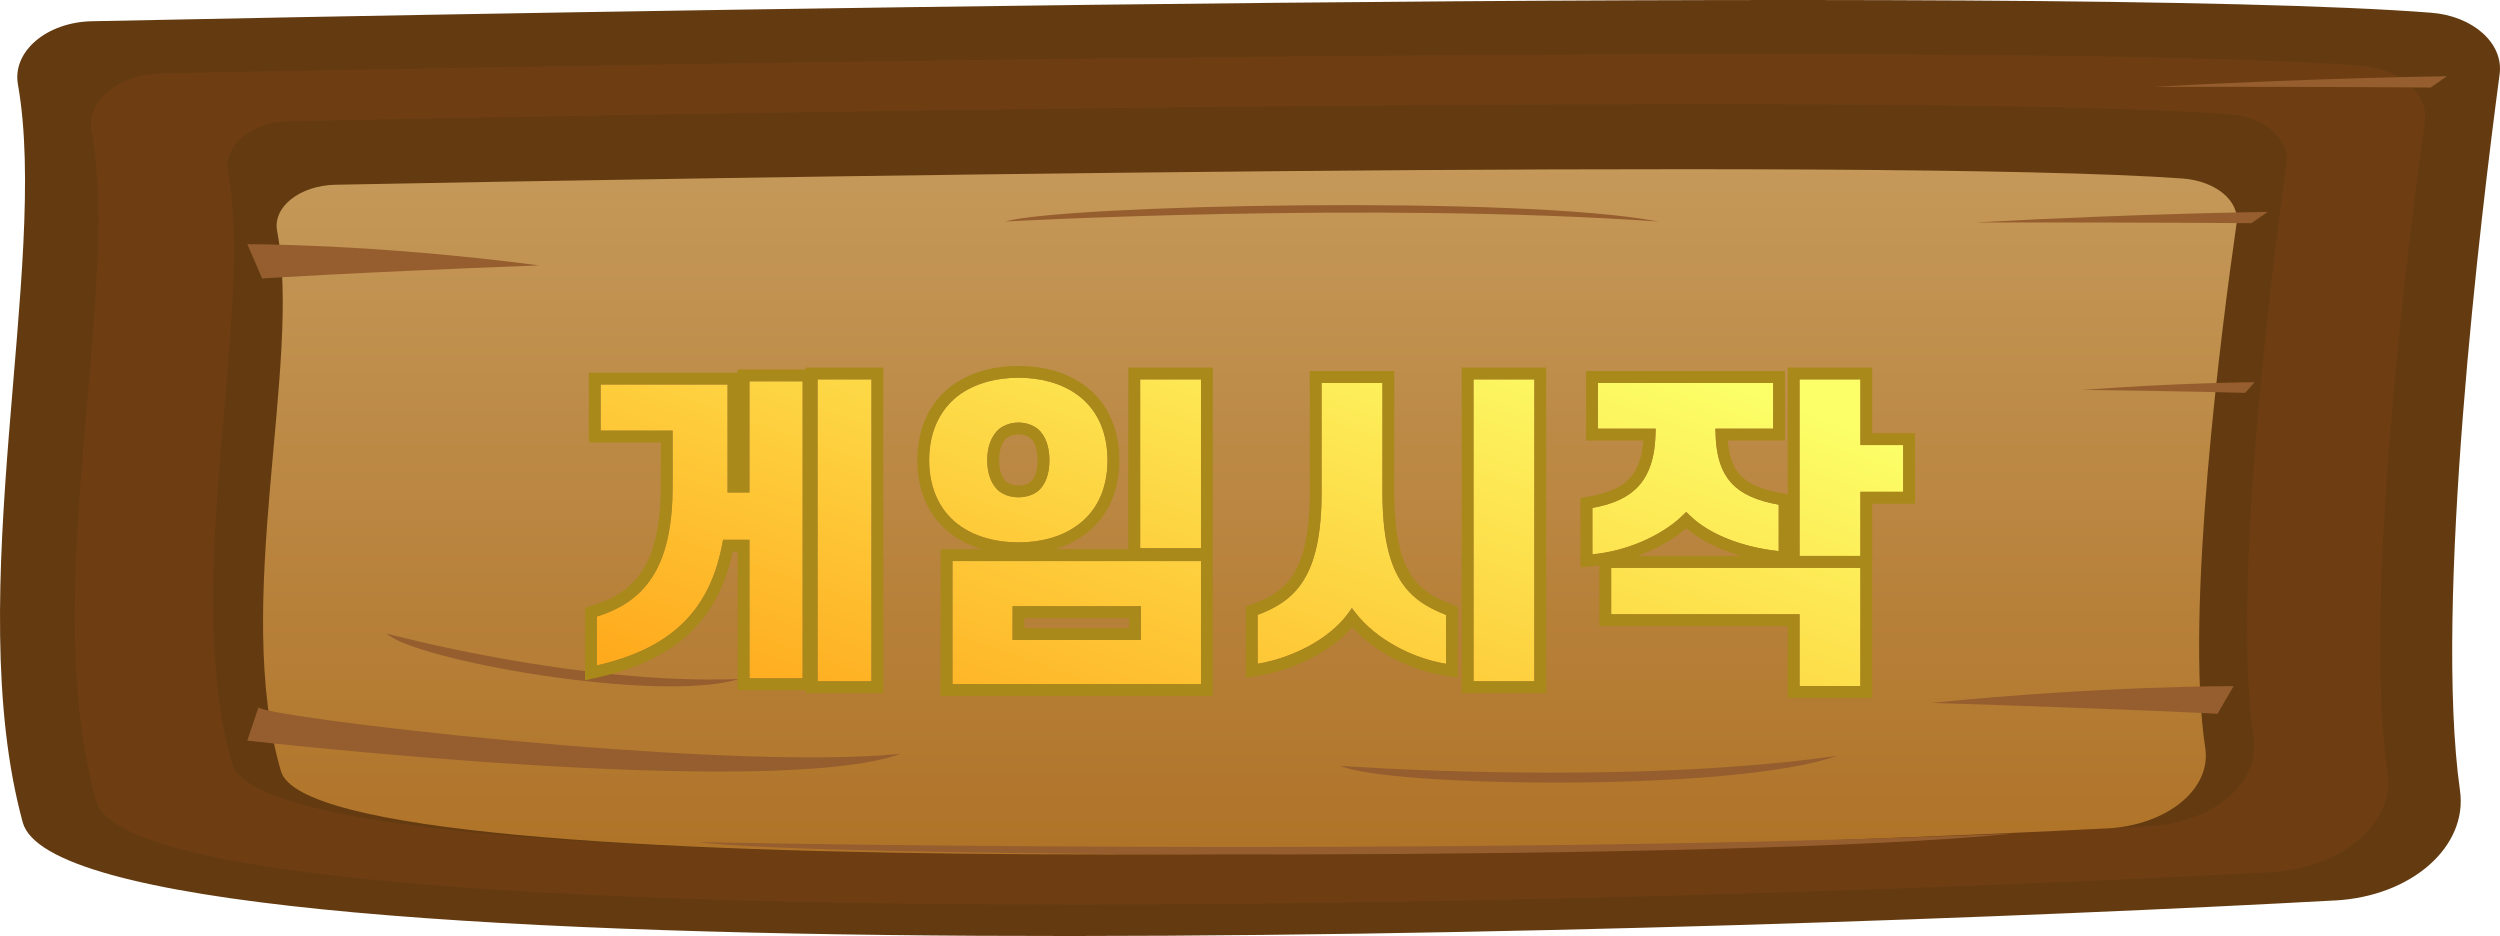 <svg width="211" height="79" viewBox="0 0 211 79" fill="none" xmlns="http://www.w3.org/2000/svg">
<path d="M197.089 75.996C147.967 78.705 5.748 83.44 1.92 69.412C-3.354 50.09 4.206 22.334 1.514 7.13C1.018 4.348 3.934 1.869 7.762 1.792C42.405 1.082 173.363 -1.401 205.181 1.073C208.731 1.347 211.314 3.658 210.969 6.261C209.397 18.033 205.399 51.023 207.625 66.733C208.29 71.45 203.554 75.641 197.095 76L197.089 75.996Z" fill="#643B11"/>
<path d="M191.61 73.616C145.427 76.077 11.718 80.379 8.119 67.632C3.16 50.073 10.266 24.86 7.732 11.043C7.266 8.513 10.006 6.266 13.605 6.193C46.173 5.546 169.299 3.291 199.212 5.538C202.551 5.79 204.982 7.888 204.655 10.251C203.18 20.948 199.418 50.92 201.51 65.196C202.139 69.481 197.682 73.291 191.61 73.616Z" fill="#6E3D12"/>
<path d="M181.467 69.712C140.722 71.886 22.761 75.679 19.586 64.434C15.213 48.947 21.479 26.701 19.247 14.509C18.836 12.279 21.255 10.293 24.431 10.229C53.165 9.66 161.787 7.669 188.175 9.651C191.12 9.874 193.261 11.723 192.977 13.807C191.676 23.242 188.356 49.687 190.201 62.281C190.757 66.06 186.82 69.421 181.467 69.707V69.712Z" fill="#643B11"/>
<path d="M177.814 69.917C139.028 71.903 26.741 75.366 23.717 65.097C19.556 50.95 25.519 30.63 23.39 19.501C23.003 17.463 25.302 15.652 28.326 15.592C55.681 15.07 159.078 13.255 184.201 15.066C187.001 15.267 189.046 16.958 188.767 18.863C187.528 27.48 184.37 51.635 186.124 63.137C186.651 66.591 182.907 69.66 177.808 69.921L177.814 69.917Z" fill="url(#paint0_linear_548_1743)"/>
<path d="M21.824 59.67C21.116 60.385 60.591 65.149 76.026 63.621C65.109 67.555 20.874 62.508 20.874 62.508L21.824 59.67V59.67Z" fill="#965E2E"/>
<path d="M22.126 23.503C22.126 23.503 29.22 23.023 45.495 22.398C31.385 20.558 20.88 20.613 20.88 20.613L22.126 23.503Z" fill="#965E2E"/>
<path d="M190.013 18.837C190.013 18.837 182.949 18.768 166.716 18.773C180.898 18.002 191.392 17.887 191.392 17.887L190.019 18.837H190.013Z" fill="#965E2E"/>
<path d="M205.139 7.387C205.139 7.387 198.075 7.318 181.842 7.323C196.024 6.552 206.518 6.437 206.518 6.437L205.145 7.387H205.139Z" fill="#965E2E"/>
<path d="M189.487 33.155C189.487 33.155 185.326 33.035 175.764 32.907C184.104 32.286 190.285 32.261 190.285 32.261L189.493 33.155H189.487Z" fill="#965E2E"/>
<path d="M187.158 60.243C187.158 60.243 179.828 59.845 163.002 59.327C177.65 57.859 188.519 57.91 188.519 57.91L187.158 60.243Z" fill="#965E2E"/>
<path d="M84.826 18.697C84.826 18.697 115.538 17.001 139.966 18.697C128.33 16.458 89.701 17.288 84.826 18.697Z" fill="#965E2E"/>
<path d="M113.143 64.635C113.143 64.635 136.573 66.39 155.043 63.792C146.316 66.912 116.917 66.412 113.143 64.635V64.635Z" fill="#965E2E"/>
<path d="M58.91 71.069C58.91 71.069 120.679 72.37 169.752 70.362C146.389 72.751 68.72 72.413 58.91 71.069Z" fill="#965E2E"/>
<path d="M32.638 53.472C32.638 53.472 48.641 57.821 62.388 57.311C55.354 59.417 34.791 55.646 32.638 53.472V53.472Z" fill="#965E2E"/>
<g filter="url(#filter0_d_548_1743)">
<path d="M56.77 37.02V32.342H50.697V28.454H61.406V37.563H63.254V28.182H67.743V53.254H63.254V41.561H61.024C60.026 47.353 56.858 50.67 50.374 52.166V48.033C54.745 46.7 56.77 43.464 56.77 37.02ZM73.552 28.019V53.498H69.004V28.019H73.552Z" fill="url(#paint1_linear_548_1743)"/>
<path d="M88.572 34.844C88.572 33.648 88.22 32.778 87.633 32.234C87.193 31.88 86.606 31.663 85.961 31.663C85.316 31.663 84.729 31.88 84.289 32.234C83.702 32.778 83.32 33.648 83.32 34.844C83.32 36.041 83.702 36.911 84.289 37.428C84.729 37.781 85.316 37.971 85.961 37.971C86.606 37.971 87.193 37.781 87.633 37.428C88.22 36.911 88.572 36.041 88.572 34.844ZM78.421 34.844C78.421 32.342 79.418 30.385 81.12 29.215C82.411 28.345 84.054 27.883 85.961 27.883C87.839 27.883 89.511 28.345 90.773 29.215C92.504 30.385 93.472 32.342 93.472 34.844C93.472 37.346 92.504 39.277 90.773 40.446C89.511 41.316 87.839 41.778 85.961 41.778C84.054 41.778 82.411 41.316 81.12 40.446C79.418 39.277 78.421 37.346 78.421 34.844ZM101.364 28.019V42.268H96.23V28.019H101.364ZM101.364 53.743H80.387V43.355H101.364V53.743ZM96.288 50.018V47.163H85.462V50.018H96.288Z" fill="url(#paint2_linear_548_1743)"/>
<path d="M114.096 47.298C112.746 49.556 109.548 51.432 106.145 52.03V47.897C109.343 46.7 111.543 44.661 111.543 37.563V28.318H116.678V37.563C116.678 44.661 118.819 46.646 122.047 47.897V52.03C118.673 51.459 115.592 49.528 114.096 47.298ZM124.365 28.019H129.499V53.498H124.365V28.019Z" fill="url(#paint3_linear_548_1743)"/>
<path d="M134.867 32.179V28.318H149.654V32.179H144.783V32.206C144.783 36.476 146.573 37.944 150.123 38.597V42.513C146.984 42.186 143.962 41.017 142.319 39.195C140.588 41.071 137.419 42.513 134.397 42.785V38.869C137.889 38.243 139.737 36.557 139.737 32.206V32.179H134.867ZM151.883 28.019H157.018V33.566H160.626V37.509H157.018V42.92H151.883V28.019ZM135.982 47.842V43.927H157.018V53.906H151.883V47.842H135.982Z" fill="url(#paint4_linear_548_1743)"/>
<path d="M61.441 42.061H62.754V53.254V53.754H63.254H67.743H68.243V53.254V28.182V27.682H67.743H63.254H62.754V28.182V37.063H61.906V28.454V27.954H61.406H50.697H50.197V28.454V32.342V32.842H50.697H56.27V37.02C56.27 40.199 55.769 42.517 54.781 44.189C53.803 45.843 52.318 46.918 50.228 47.554L49.874 47.662V48.033V52.166V52.794L50.486 52.653C53.788 51.892 56.297 50.654 58.111 48.827C59.843 47.082 60.902 44.838 61.441 42.061ZM74.052 28.019V27.519H73.552H69.004H68.504V28.019V53.498V53.998H69.004H73.552H74.052V53.498V28.019ZM80.841 28.801L80.841 28.801L80.837 28.803C78.981 30.079 77.921 32.202 77.921 34.844C77.921 37.489 78.983 39.584 80.837 40.858L80.837 40.858L80.841 40.861C82.229 41.796 83.974 42.278 85.961 42.278C87.916 42.278 89.692 41.798 91.054 40.859C92.943 39.582 93.972 37.484 93.972 34.844C93.972 32.207 92.945 30.08 91.055 28.802C89.692 27.863 87.916 27.383 85.961 27.383C83.974 27.383 82.229 27.865 80.841 28.801ZM101.864 28.019V27.519H101.364H96.23H95.73V28.019V42.268V42.768H96.23H101.364H101.864V42.268V28.019ZM101.364 54.243H101.864V53.743V43.355V42.855H101.364H80.387H79.887V43.355V53.743V54.243H80.387H101.364ZM106.232 52.523C109.427 51.961 112.504 50.297 114.114 48.164C115.807 50.264 118.769 51.983 121.963 52.523L122.547 52.622V52.03V47.897V47.554L122.227 47.431C120.665 46.825 119.437 46.07 118.579 44.662C117.709 43.236 117.178 41.073 117.178 37.563V28.318V27.818H116.678H111.543H111.043V28.318V37.563C111.043 41.071 110.498 43.248 109.617 44.681C108.748 46.097 107.513 46.851 105.97 47.428L105.645 47.55V47.897V52.03V52.626L106.232 52.523ZM124.365 27.519H123.865V28.019V53.498V53.998H124.365H129.499H129.999V53.498V28.019V27.519H129.499H124.365ZM134.367 32.179V32.679H134.867H139.229C139.166 34.525 138.727 35.761 137.997 36.608C137.206 37.528 136.001 38.073 134.309 38.377L133.897 38.45V38.869V42.785V43.331L134.442 43.282C137.364 43.02 140.435 41.703 142.317 39.909C144.128 41.636 147.082 42.699 150.071 43.01L150.623 43.067V42.513V38.597V38.18L150.213 38.105C148.476 37.786 147.273 37.282 146.492 36.422C145.779 35.636 145.354 34.478 145.291 32.679H149.654H150.154V32.179V28.318V27.818H149.654H134.867H134.367V28.318V32.179ZM151.883 27.519H151.383V28.019V42.92V43.42H151.883H157.018H157.518V42.92V38.009H160.626H161.126V37.509V33.566V33.066H160.626H157.518V28.019V27.519H157.018H151.883ZM135.482 47.842V48.342H135.982H151.383V53.906V54.406H151.883H157.018H157.518V53.906V43.927V43.427H157.018H135.982H135.482V43.927V47.842ZM85.961 32.163C86.487 32.163 86.958 32.338 87.306 32.612C87.756 33.037 88.072 33.754 88.072 34.844C88.072 35.942 87.752 36.651 87.311 37.045C86.974 37.312 86.505 37.471 85.961 37.471C85.416 37.471 84.948 37.312 84.611 37.045C84.163 36.645 83.82 35.93 83.82 34.844C83.82 33.765 84.159 33.044 84.616 32.612C84.964 32.338 85.435 32.163 85.961 32.163ZM85.962 47.663H95.788V49.518H85.962V47.663Z" stroke="#A8891A"/>
</g>
<defs>
<filter id="filter0_d_548_1743" x="41.374" y="22.883" width="128.252" height="44.023" filterUnits="userSpaceOnUse" color-interpolation-filters="sRGB">
<feFlood flood-opacity="0" result="BackgroundImageFix"/>
<feColorMatrix in="SourceAlpha" type="matrix" values="0 0 0 0 0 0 0 0 0 0 0 0 0 0 0 0 0 0 127 0" result="hardAlpha"/>
<feOffset dy="4"/>
<feGaussianBlur stdDeviation="4"/>
<feComposite in2="hardAlpha" operator="out"/>
<feColorMatrix type="matrix" values="0 0 0 0 0 0 0 0 0 0 0 0 0 0 0 0 0 0 0.25 0"/>
<feBlend mode="normal" in2="BackgroundImageFix" result="effect1_dropShadow_548_1743"/>
<feBlend mode="normal" in="SourceGraphic" in2="effect1_dropShadow_548_1743" result="shape"/>
</filter>
<linearGradient id="paint0_linear_548_1743" x1="105.498" y1="-101.571" x2="105.498" y2="101.478" gradientUnits="userSpaceOnUse">
<stop stop-color="#EFE4BC"/>
<stop offset="1" stop-color="#A5600F"/>
</linearGradient>
<linearGradient id="paint1_linear_548_1743" x1="115.488" y1="17.895" x2="96.567" y2="72.479" gradientUnits="userSpaceOnUse">
<stop stop-color="#FCFF68"/>
<stop offset="1" stop-color="#FFA216"/>
</linearGradient>
<linearGradient id="paint2_linear_548_1743" x1="115.488" y1="17.895" x2="96.567" y2="72.479" gradientUnits="userSpaceOnUse">
<stop stop-color="#FCFF68"/>
<stop offset="1" stop-color="#FFA216"/>
</linearGradient>
<linearGradient id="paint3_linear_548_1743" x1="115.488" y1="17.895" x2="96.567" y2="72.479" gradientUnits="userSpaceOnUse">
<stop stop-color="#FCFF68"/>
<stop offset="1" stop-color="#FFA216"/>
</linearGradient>
<linearGradient id="paint4_linear_548_1743" x1="115.488" y1="17.895" x2="96.567" y2="72.479" gradientUnits="userSpaceOnUse">
<stop stop-color="#FCFF68"/>
<stop offset="1" stop-color="#FFA216"/>
</linearGradient>
</defs>
</svg>
